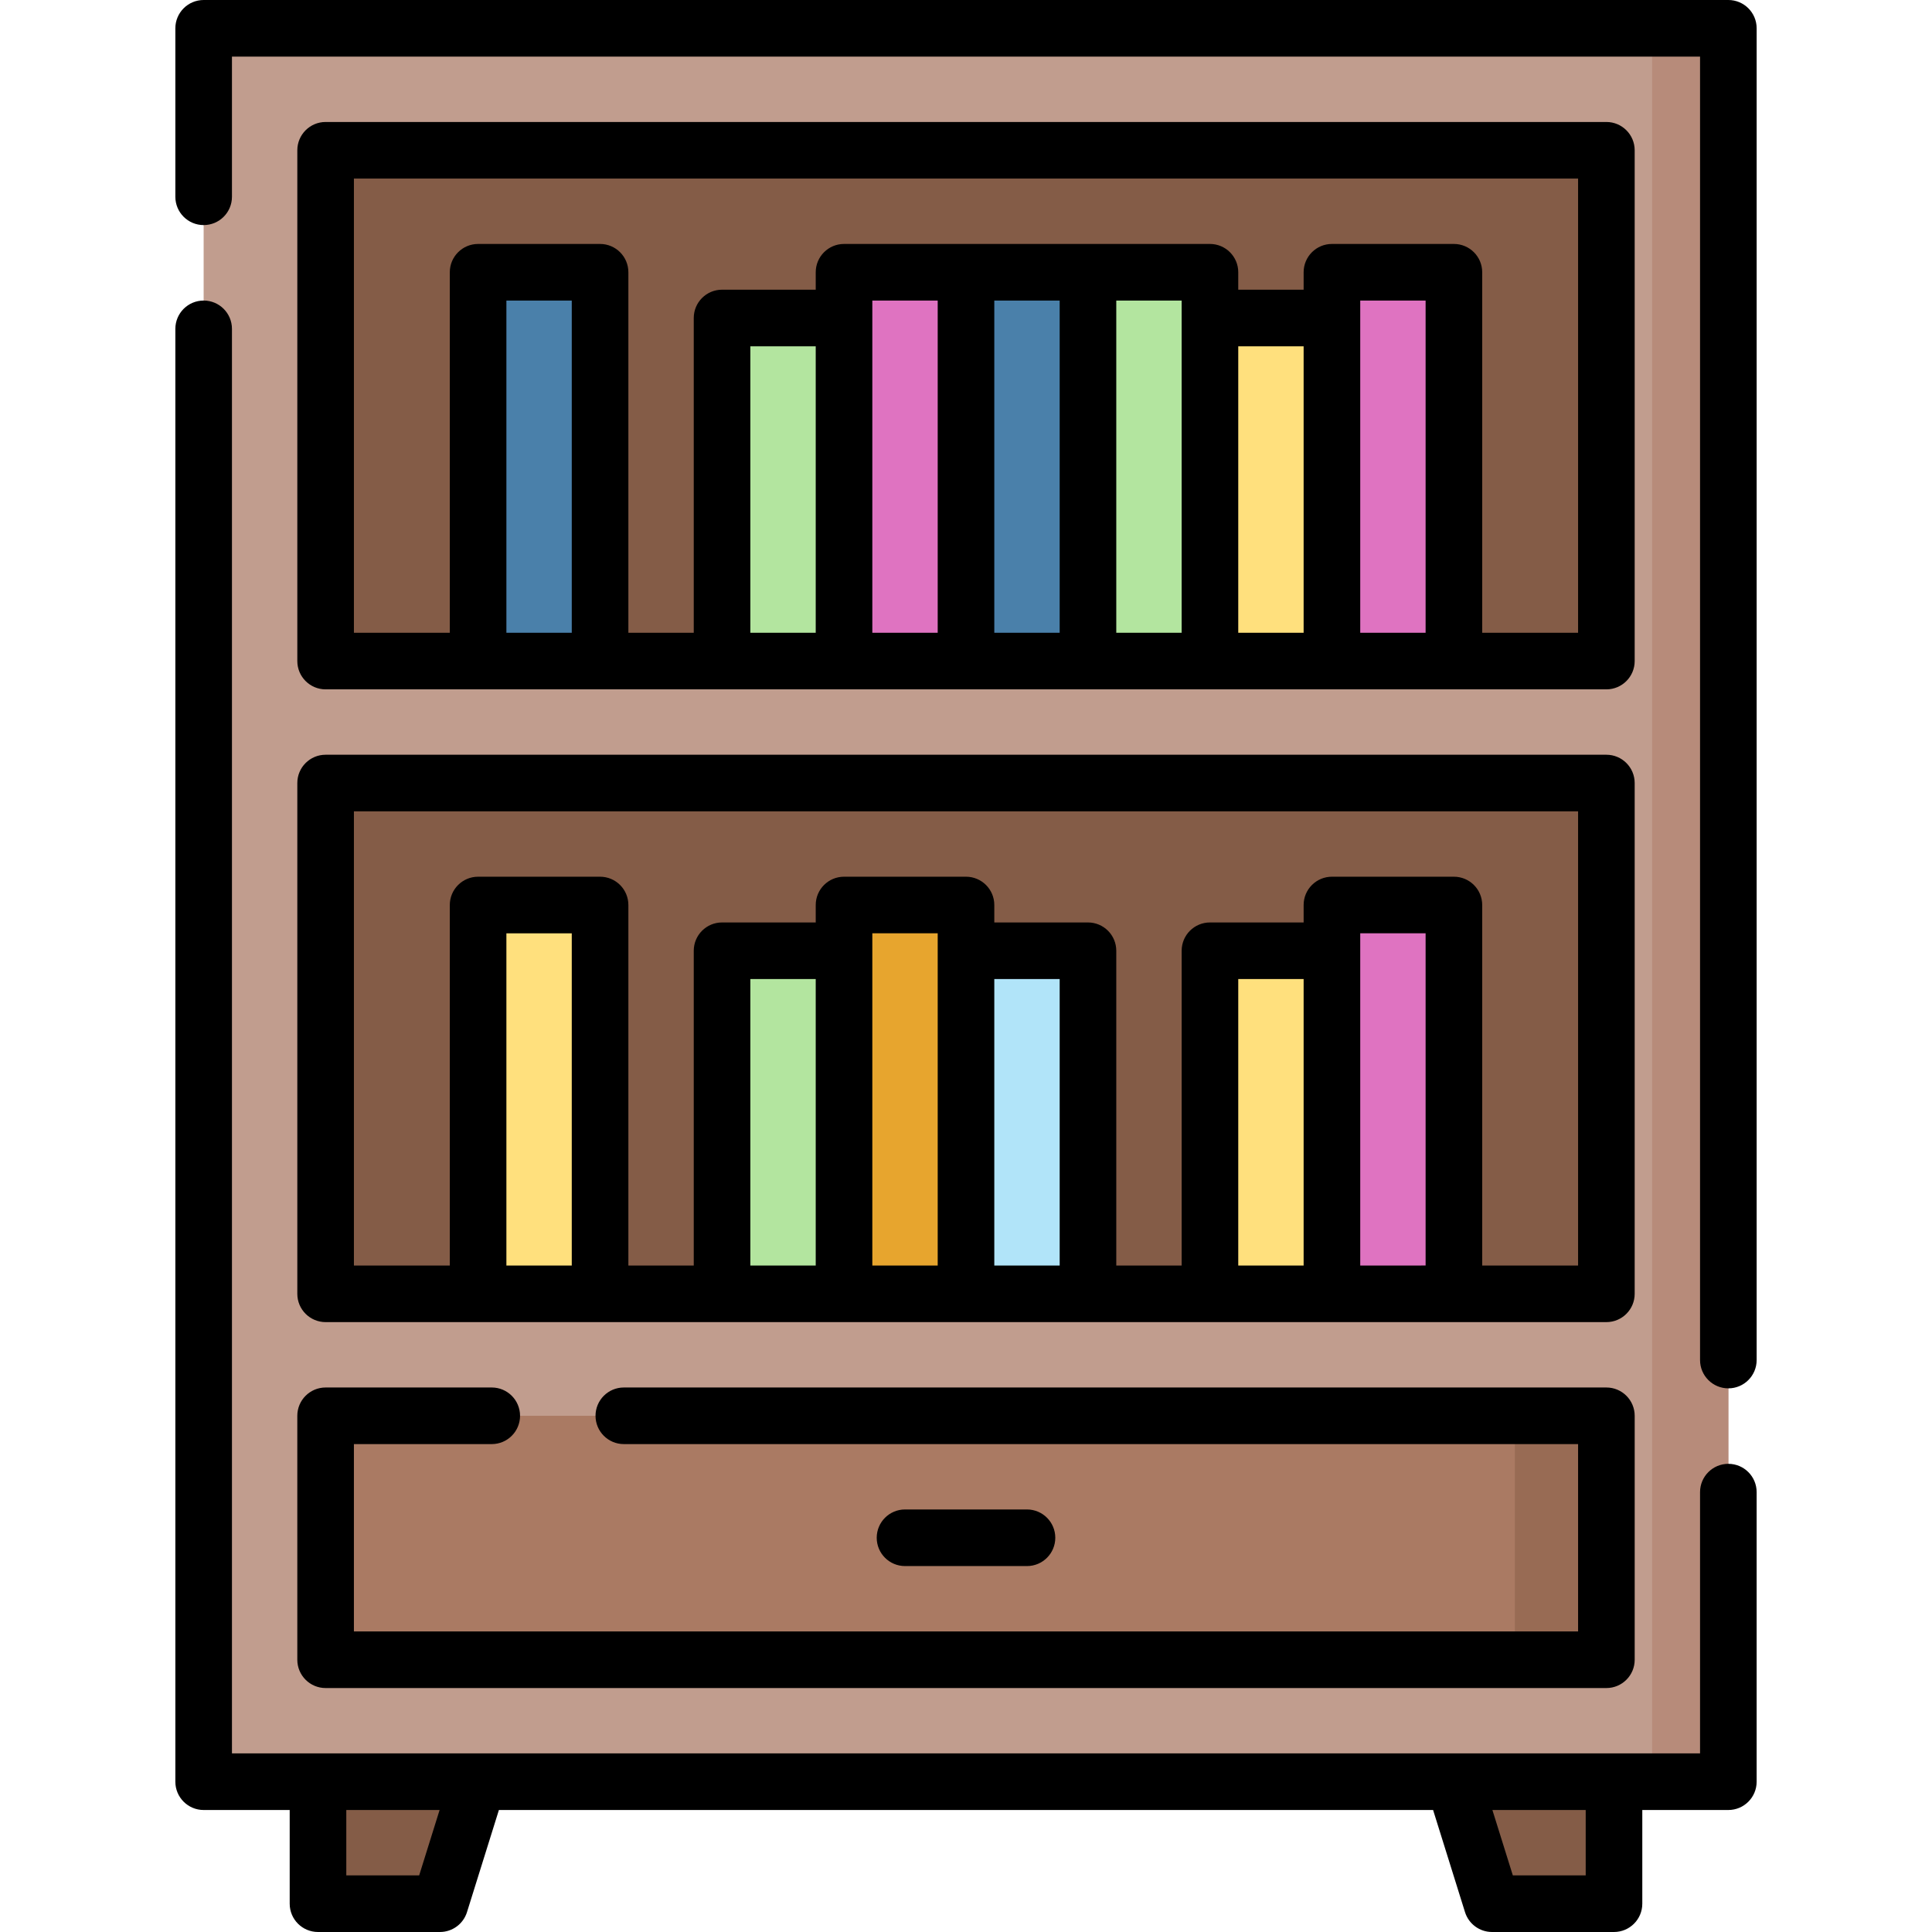 <svg id="Capa_1" enable-background="new 0 0 512 512" height="512" viewBox="0 0 512 512" width="512" xmlns="http://www.w3.org/2000/svg"><g><g><path d="m53.967 7.5h404.065v464.675h-404.065z" fill="#c19d8e"/></g><g><path d="m437.829 7.5h20.203v464.675h-20.203z" fill="#b78b7a"/></g><g><path d="m86.293 207.512h339.415v135.362h-339.415z" fill="#845c47"/></g><g><path d="m86.293 39.825h339.415v135.362h-339.415z" fill="#845c47"/></g><g><path d="m352.976 72.15h32.325v103.037h-32.325z" fill="#df73c1"/></g><g><path d="m320.65 84.272h32.325v90.915h-32.325z" fill="#ffe07d"/></g><g><path d="m288.325 72.15h32.325v103.037h-32.325z" fill="#b3e59f"/></g><g><path d="m256 72.15h32.325v103.037h-32.325z" fill="#4a80aa"/></g><g><path d="m223.675 72.15h32.325v103.037h-32.325z" fill="#df73c1"/></g><g><path d="m191.35 84.272h32.325v90.915h-32.325z" fill="#b3e59f"/></g><g><path d="m126.699 72.15h32.325v103.037h-32.325z" fill="#4a80aa"/></g><g><path d="m352.976 239.837h32.325v103.037h-32.325z" fill="#df73c1"/></g><g><path d="m320.65 251.959h32.325v90.915h-32.325z" fill="#ffe07d"/></g><g><path d="m256 251.959h32.325v90.915h-32.325z" fill="#b1e4f9"/></g><g><path d="m223.675 239.837h32.325v103.037h-32.325z" fill="#e7a52e"/></g><g><path d="m191.35 251.959h32.325v90.915h-32.325z" fill="#b3e59f"/></g><g><path d="m126.699 239.837h32.325v103.037h-32.325z" fill="#ffe07d"/></g><g><g><path d="m427.728 504.5h-32.326l-10.101-32.325h42.427z" fill="#845c47"/></g><g><path d="m84.272 504.5h32.326l10.101-32.325h-42.427z" fill="#845c47"/></g></g><g><path d="m86.293 375.199h339.415v64.65h-339.415z" fill="#aa7a63"/></g><g><path d="m401.463 375.199h24.244v64.65h-24.244z" fill="#986b54"/></g><g><path d="m78.79 439.85c0 4.142 3.358 7.5 7.5 7.5h339.42c4.142 0 7.5-3.358 7.5-7.5v-64.65c0-4.142-3.358-7.5-7.5-7.5h-260.39c-4.142 0-7.5 3.358-7.5 7.5s3.358 7.5 7.5 7.5h252.89v49.65h-324.42v-49.65h36.53c4.142 0 7.5-3.358 7.5-7.5s-3.358-7.5-7.5-7.5h-44.03c-4.142 0-7.5 3.358-7.5 7.5z"/><path d="m272.163 415.024c4.142 0 7.5-3.358 7.5-7.5s-3.358-7.5-7.5-7.5h-32.325c-4.142 0-7.5 3.358-7.5 7.5s3.358 7.5 7.5 7.5z"/><path d="m458.03 0h-404.06c-4.142 0-7.5 3.358-7.5 7.5v44.65c0 4.142 3.358 7.5 7.5 7.5s7.5-3.358 7.5-7.5v-37.15h389.06v345.429c0 4.142 3.358 7.5 7.5 7.5s7.5-3.358 7.5-7.5v-352.929c0-4.142-3.358-7.5-7.5-7.5z"/><path d="m458.03 387.929c-4.142 0-7.5 3.358-7.5 7.5v69.241h-389.06v-377.52c0-4.142-3.358-7.5-7.5-7.5s-7.5 3.358-7.5 7.5v385.02c0 4.142 3.358 7.5 7.5 7.5h22.802v24.83c0 4.142 3.358 7.5 7.5 7.5h32.325c3.28 0 6.18-2.132 7.159-5.263l8.458-27.067h247.571l8.458 27.067c.979 3.131 3.878 5.263 7.159 5.263h32.325c4.142 0 7.5-3.358 7.5-7.5v-24.83h22.802c4.142 0 7.5-3.358 7.5-7.5v-76.741c.001-4.142-3.357-7.5-7.499-7.5zm-346.947 109.071h-19.311v-17.33h24.727zm309.145 0h-19.311l-5.416-17.33h24.727z"/><path d="m78.792 342.874c0 4.142 3.358 7.5 7.5 7.5h339.415c4.142 0 7.5-3.358 7.5-7.5v-135.362c0-4.142-3.358-7.5-7.5-7.5h-339.415c-4.142 0-7.5 3.358-7.5 7.5zm55.407-7.5v-88.037h17.325v88.037zm81.976 0h-17.325v-75.915h17.325zm15-83.415v-4.622h17.325v4.622 83.415h-17.325zm32.325 83.415v-75.915h17.325v75.915zm81.976 0h-17.326v-75.915h17.325v75.915zm15 0v-83.415-4.622h17.325v88.037zm-266.684-120.362h324.415v120.362h-25.407v-95.537c0-4.142-3.358-7.5-7.5-7.5h-32.325c-4.142 0-7.5 3.358-7.5 7.5v4.622h-24.825c-4.142 0-7.5 3.358-7.5 7.5v83.415h-17.325v-83.415c0-4.142-3.358-7.5-7.5-7.5h-24.825v-4.622c0-4.142-3.358-7.5-7.5-7.5h-32.325c-4.142 0-7.5 3.358-7.5 7.5v4.622h-24.825c-4.142 0-7.5 3.358-7.5 7.5v83.415h-17.325v-95.537c0-4.142-3.358-7.5-7.5-7.5h-32.325c-4.142 0-7.5 3.358-7.5 7.5v95.537h-25.408z"/><path d="m86.292 182.687h339.415c4.142 0 7.5-3.358 7.5-7.5v-135.362c0-4.142-3.358-7.5-7.5-7.5h-339.415c-4.142 0-7.5 3.358-7.5 7.5v135.362c0 4.142 3.358 7.5 7.5 7.5zm47.907-15v-88.037h17.325v88.037zm81.976 0h-17.325v-75.915h17.325zm15-83.415v-4.622h17.325v88.037h-17.325zm32.325-4.622h17.325v88.037h-17.325zm32.325 0h17.325v4.622 83.415h-17.325zm32.325 12.122h17.325v75.915h-17.325zm32.326 75.915v-83.415-4.622h17.325v88.037zm-266.684-120.362h324.415v120.362h-25.407v-95.537c0-4.142-3.358-7.5-7.5-7.5h-32.325c-4.142 0-7.5 3.358-7.5 7.5v4.622h-17.325v-4.622c0-4.142-3.358-7.5-7.5-7.5h-64.65-32.325c-4.142 0-7.5 3.358-7.5 7.5v4.622h-24.825c-4.142 0-7.5 3.358-7.5 7.5v83.415h-17.325v-95.537c0-4.142-3.358-7.5-7.5-7.5h-32.325c-4.142 0-7.5 3.358-7.5 7.5v95.537h-25.408z"/></g></g></svg>